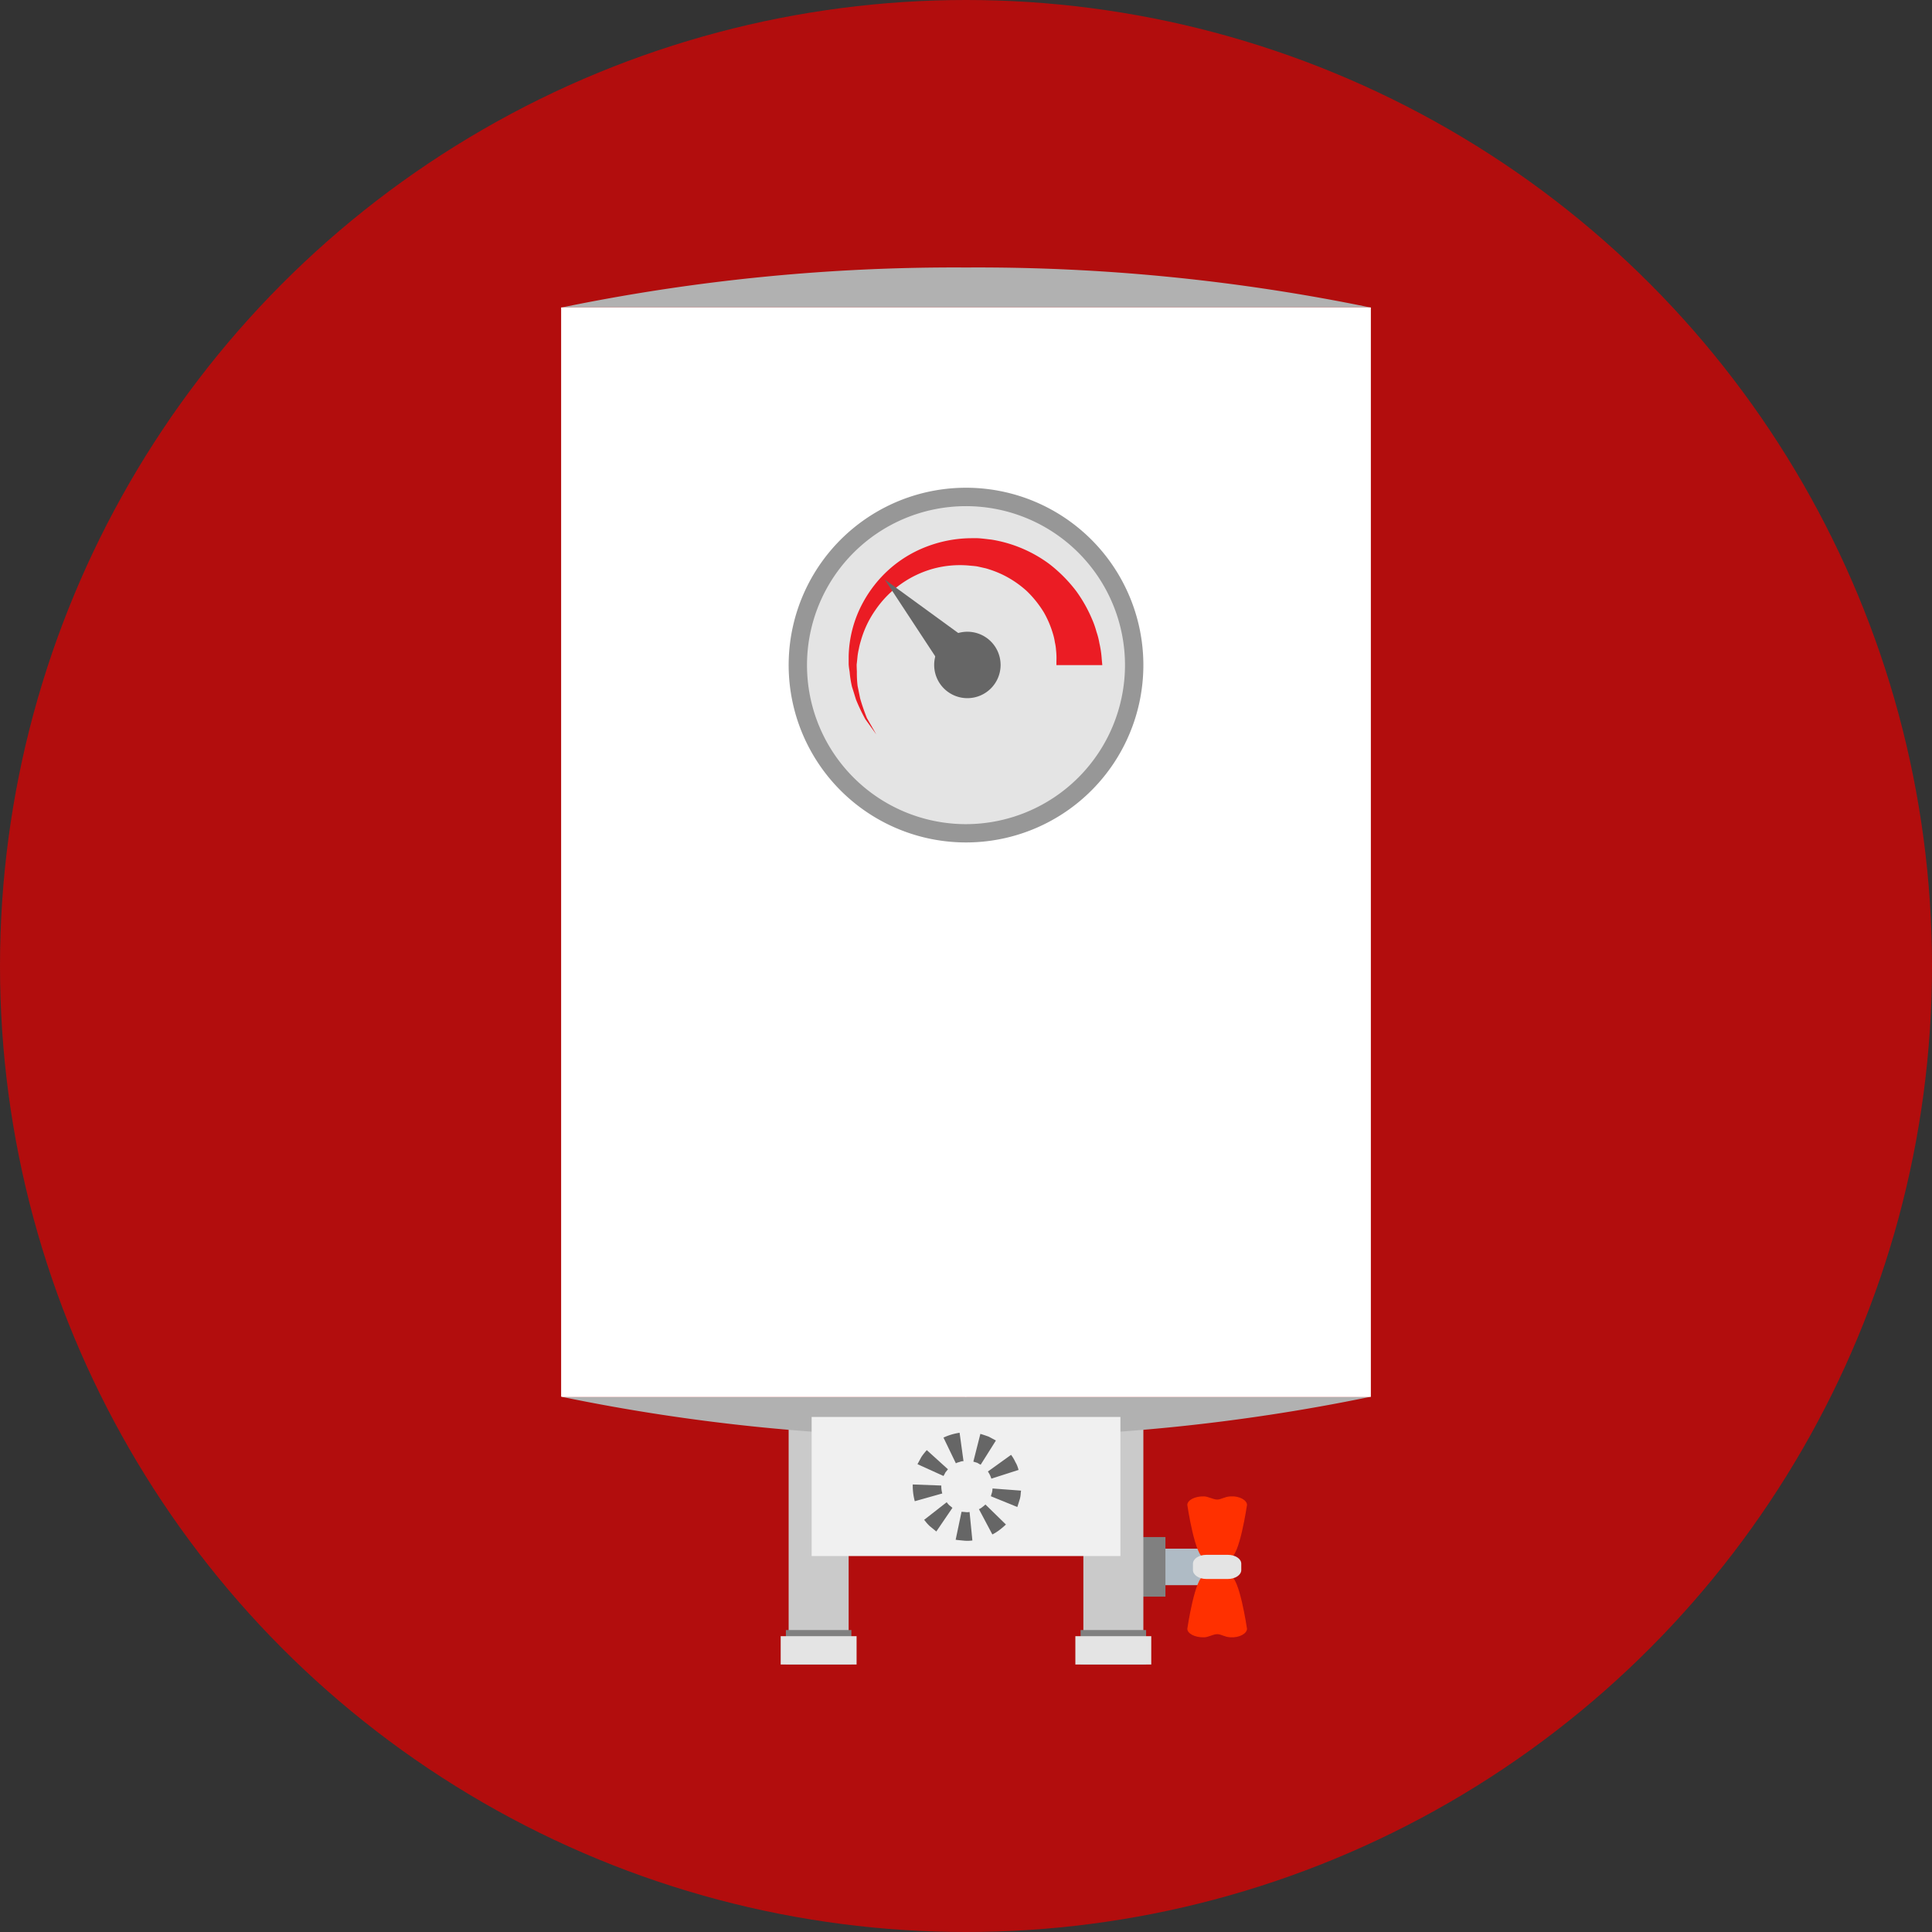 <svg xmlns="http://www.w3.org/2000/svg" xmlns:xlink="http://www.w3.org/1999/xlink" width="152" height="152" viewBox="0 0 152 152">
  <rect x="0" y="0" width="152" height="152" fill="#333333" stroke="none"/>
  <defs>
    <clipPath id="clip-path">
      <rect id="Rectángulo_344726" data-name="Rectángulo 344726" width="63.707" height="109.909" fill="none"/>
    </clipPath>
  </defs>
  <g id="Grupo_983947" data-name="Grupo 983947" transform="translate(3843 7915.387)">
    <circle id="Elipse_5818" data-name="Elipse 5818" cx="76" cy="76" r="76" transform="translate(-3843 -7915.387)" fill="#b20d0d"/>
    <g id="Grupo_983937" data-name="Grupo 983937" transform="translate(-3798.853 -7894.342)">
      <rect id="Rectángulo_344717" data-name="Rectángulo 344717" width="5.967" height="2.872" transform="translate(46.889 100.796)" fill="#afbbc5"/>
      <rect id="Rectángulo_344718" data-name="Rectángulo 344718" width="3.355" height="4.688" transform="translate(44.189 99.883)" fill="gray"/>
      <g id="Grupo_983936" data-name="Grupo 983936" transform="translate(0 0)">
        <g id="Grupo_983935" data-name="Grupo 983935" clip-path="url(#clip-path)">
          <path id="Trazado_720589" data-name="Trazado 720589" d="M24.047,45.387H21.992c-.71,0-1.32-4.142-1.32-4.142,0-.369.584-.689,1.3-.674.357.007.729.25,1.051.25s.562-.224,1.051-.25c.708-.043,1.294.305,1.294.674,0,0-.605,4.142-1.318,4.142" transform="translate(28.593 56.111)" fill="#ff3000"/>
          <path id="Trazado_720590" data-name="Trazado 720590" d="M24.047,43.2H21.992c-.71,0-1.32,4.142-1.32,4.142,0,.369.584.689,1.3.674.357,0,.729-.25,1.051-.25s.562.224,1.051.25c.708.038,1.294-.305,1.294-.674,0,0-.605-4.142-1.318-4.142" transform="translate(28.593 59.756)" fill="#ff3000"/>
          <path id="Trazado_720591" data-name="Trazado 720591" d="M21.909,44.4c-.579,0-1.051-.317-1.051-.7v-.5c0-.386.472-.7,1.051-.7h1.7c.581,0,1.051.312,1.051.7v.5c0,.381-.469.7-1.051.7Z" transform="translate(28.85 58.781)" fill="#e4e4e4"/>
          <rect id="Rectángulo_344719" data-name="Rectángulo 344719" width="4.721" height="19.451" transform="translate(17.9 90.434)" fill="#cacaca"/>
          <rect id="Rectángulo_344720" data-name="Rectángulo 344720" width="4.721" height="19.451" transform="translate(41.086 90.458)" fill="#cacaca"/>
          <path id="Trazado_720592" data-name="Trazado 720592" d="M26.821,37.31v-.033c-.05.014-.1.024-.153.033Z" transform="translate(36.886 51.56)" fill="#cacaca"/>
          <path id="Trazado_720593" data-name="Trazado 720593" d="M13.334,37.31h.153c-.05-.01-.1-.019-.153-.033Z" transform="translate(18.443 51.56)" fill="#cacaca"/>
          <path id="Trazado_720594" data-name="Trazado 720594" d="M26.786,1.316h-.093a.584.584,0,0,0,.093.019Z" transform="translate(36.921 1.82)" fill="#cacaca"/>
          <path id="Trazado_720595" data-name="Trazado 720595" d="M0,1.316v.019a.716.716,0,0,0,.093-.019Z" transform="translate(0 1.82)" fill="#cacaca"/>
          <path id="Trazado_720596" data-name="Trazado 720596" d="M31.8,0A153.007,153.007,0,0,0,.039,3.136H63.56A153.007,153.007,0,0,0,31.8,0" transform="translate(0.054 0)" fill="#b1b1b1"/>
          <path id="Trazado_720597" data-name="Trazado 720597" d="M31.765,40.419a152.874,152.874,0,0,0,31.7-3.127H.064a152.857,152.857,0,0,0,31.7,3.127" transform="translate(0.089 51.58)" fill="#b1b1b1"/>
          <path id="Trazado_720598" data-name="Trazado 720598" d="M63.614,1.316H.093A.808.808,0,0,1,0,1.335V87.017c.05.014.1.024.153.033h63.4c.048-.01.1-.019.153-.033V1.335a.584.584,0,0,1-.093-.019" transform="translate(0 1.82)" fill="#fff"/>
          <rect id="Rectángulo_344721" data-name="Rectángulo 344721" width="24.292" height="10.943" transform="translate(19.709 90.434)" fill="#f0f0f0"/>
          <path id="Trazado_720599" data-name="Trazado 720599" d="M14.188,40.922s.036-.153.088-.3a2.573,2.573,0,0,0,.041-.312l2.243.169-.024.2a2.139,2.139,0,0,1-.069.453l-.2.636Z" transform="translate(19.624 55.751)" fill="#666"/>
          <path id="Trazado_720600" data-name="Trazado 720600" d="M13.793,41.205a1.02,1.02,0,0,0,.269-.167,2.819,2.819,0,0,0,.243-.2l1.611,1.573a6.242,6.242,0,0,1-.505.429,3.6,3.6,0,0,1-.562.353Z" transform="translate(19.078 56.485)" fill="#666"/>
          <path id="Trazado_720601" data-name="Trazado 720601" d="M13.491,41.076c0,.01.157.01.315.029a.926.926,0,0,0,.315-.01l.222,2.243a2.767,2.767,0,0,1-.66.014c-.167-.014-.334-.033-.455-.045a1.41,1.41,0,0,1-.2-.029Z" transform="translate(18.012 56.814)" fill="#666"/>
          <path id="Trazado_720602" data-name="Trazado 720602" d="M13.759,40.762a1.694,1.694,0,0,0,.207.243c.126.093.243.2.243.2l-1.268,1.861s-.257-.214-.517-.424a2.98,2.98,0,0,1-.31-.336c-.076-.1-.131-.157-.131-.157Z" transform="translate(16.576 56.38)" fill="#666"/>
          <path id="Trazado_720603" data-name="Trazado 720603" d="M13.863,40.259a2.1,2.1,0,0,0,.076.624l-2.164.61a4.765,4.765,0,0,1-.16-1.318Z" transform="translate(16.048 55.57)" fill="#666"/>
          <path id="Trazado_720604" data-name="Trazado 720604" d="M14.161,40.55l-.2.248c-.067.143-.15.279-.15.279l-2.047-.927s.157-.293.317-.586a6.007,6.007,0,0,1,.415-.522Z" transform="translate(16.272 54)" fill="#666"/>
          <path id="Trazado_720605" data-name="Trazado 720605" d="M14.2,40.705a.854.854,0,0,0-.305.064c-.074.019-.153.043-.21.062l-.086.045-.975-2.023a4.554,4.554,0,0,1,1.268-.381Z" transform="translate(17.457 53.205)" fill="#666"/>
          <path id="Trazado_720606" data-name="Trazado 720606" d="M14.185,40.932s-.141-.069-.276-.153c-.15-.043-.3-.091-.3-.091l.553-2.183s.324.093.636.21c.3.155.586.312.586.312Z" transform="translate(18.822 53.26)" fill="#666"/>
          <path id="Trazado_720607" data-name="Trazado 720607" d="M14.361,41.073a2.113,2.113,0,0,0-.272-.562L15.912,39.2a3.014,3.014,0,0,1,.338.567,1.979,1.979,0,0,1,.191.419c.038.117.062.2.062.2Z" transform="translate(19.487 54.215)" fill="#666"/>
          <path id="Trazado_720608" data-name="Trazado 720608" d="M35.418,21.222A13.953,13.953,0,1,1,21.464,7.271,13.952,13.952,0,0,1,35.418,21.222" transform="translate(10.389 10.057)" fill="#979797"/>
          <path id="Trazado_720609" data-name="Trazado 720609" d="M20.629,32.9A12.509,12.509,0,1,1,33.138,20.384,12.527,12.527,0,0,1,20.629,32.9" transform="translate(11.224 10.895)" fill="#e4e4e4"/>
          <path id="Trazado_720610" data-name="Trazado 720610" d="M11.652,24.357s-.31-.434-.851-1.182a14.789,14.789,0,0,1-.729-1.532c-.1-.315-.2-.651-.315-1.006a7.884,7.884,0,0,1-.186-1.153c-.029-.21-.067-.4-.079-.639v-.632a9.249,9.249,0,0,1,1.13-4.223,9.743,9.743,0,0,1,2.019-2.569,9.516,9.516,0,0,1,2.927-1.8,10.014,10.014,0,0,1,3.446-.684c.269,0,.5-.014.8.01s.608.067.91.1a10.428,10.428,0,0,1,4.561,1.923,11.518,11.518,0,0,1,2.095,2.109,11.052,11.052,0,0,1,1.254,2.214,7.022,7.022,0,0,1,.357,1.015,5.49,5.49,0,0,1,.226.884,7.848,7.848,0,0,1,.186,1.27c.029.293.043.458.043.458H25.837s0-.112,0-.307a5.513,5.513,0,0,0-.029-.865,3.62,3.62,0,0,0-.091-.615,4.4,4.4,0,0,0-.164-.713,7.778,7.778,0,0,0-.7-1.64,8.394,8.394,0,0,0-1.337-1.675A8.042,8.042,0,0,0,21.5,11.757a8.4,8.4,0,0,0-1.23-.453l-.612-.138c-.212-.043-.5-.057-.748-.083a8.019,8.019,0,0,0-2.76.25,8.132,8.132,0,0,0-4.552,3.253,7.957,7.957,0,0,0-1.151,2.431,5.1,5.1,0,0,0-.153.62,4.894,4.894,0,0,0-.107.612c-.021.214-.041.424-.067.629,0,.167.01.386.017.572a8.307,8.307,0,0,0,.057,1.108c.071.346.138.674.2.982a15.333,15.333,0,0,0,.536,1.551c.465.806.724,1.265.724,1.265" transform="translate(13.13 12.362)" fill="#eb1c24"/>
          <path id="Trazado_720611" data-name="Trazado 720611" d="M17.541,14.637a2.613,2.613,0,1,1-2.612-2.612,2.613,2.613,0,0,1,2.612,2.612" transform="translate(17.034 16.632)" fill="#666"/>
          <path id="Trazado_720612" data-name="Trazado 720612" d="M15.1,17.022,10.684,10.3l6.5,4.733Z" transform="translate(14.778 14.248)" fill="#666"/>
          <rect id="Rectángulo_344722" data-name="Rectángulo 344722" width="5.152" height="2.71" transform="translate(17.683 107.199)" fill="gray"/>
          <rect id="Rectángulo_344723" data-name="Rectángulo 344723" width="5.972" height="2.231" transform="translate(17.273 107.679)" fill="#e4e4e4"/>
          <rect id="Rectángulo_344724" data-name="Rectángulo 344724" width="5.152" height="2.71" transform="translate(40.869 107.199)" fill="gray"/>
          <rect id="Rectángulo_344725" data-name="Rectángulo 344725" width="5.972" height="2.231" transform="translate(40.457 107.679)" fill="#e4e4e4"/>
        </g>
      </g>
    </g>
  </g>
</svg>
